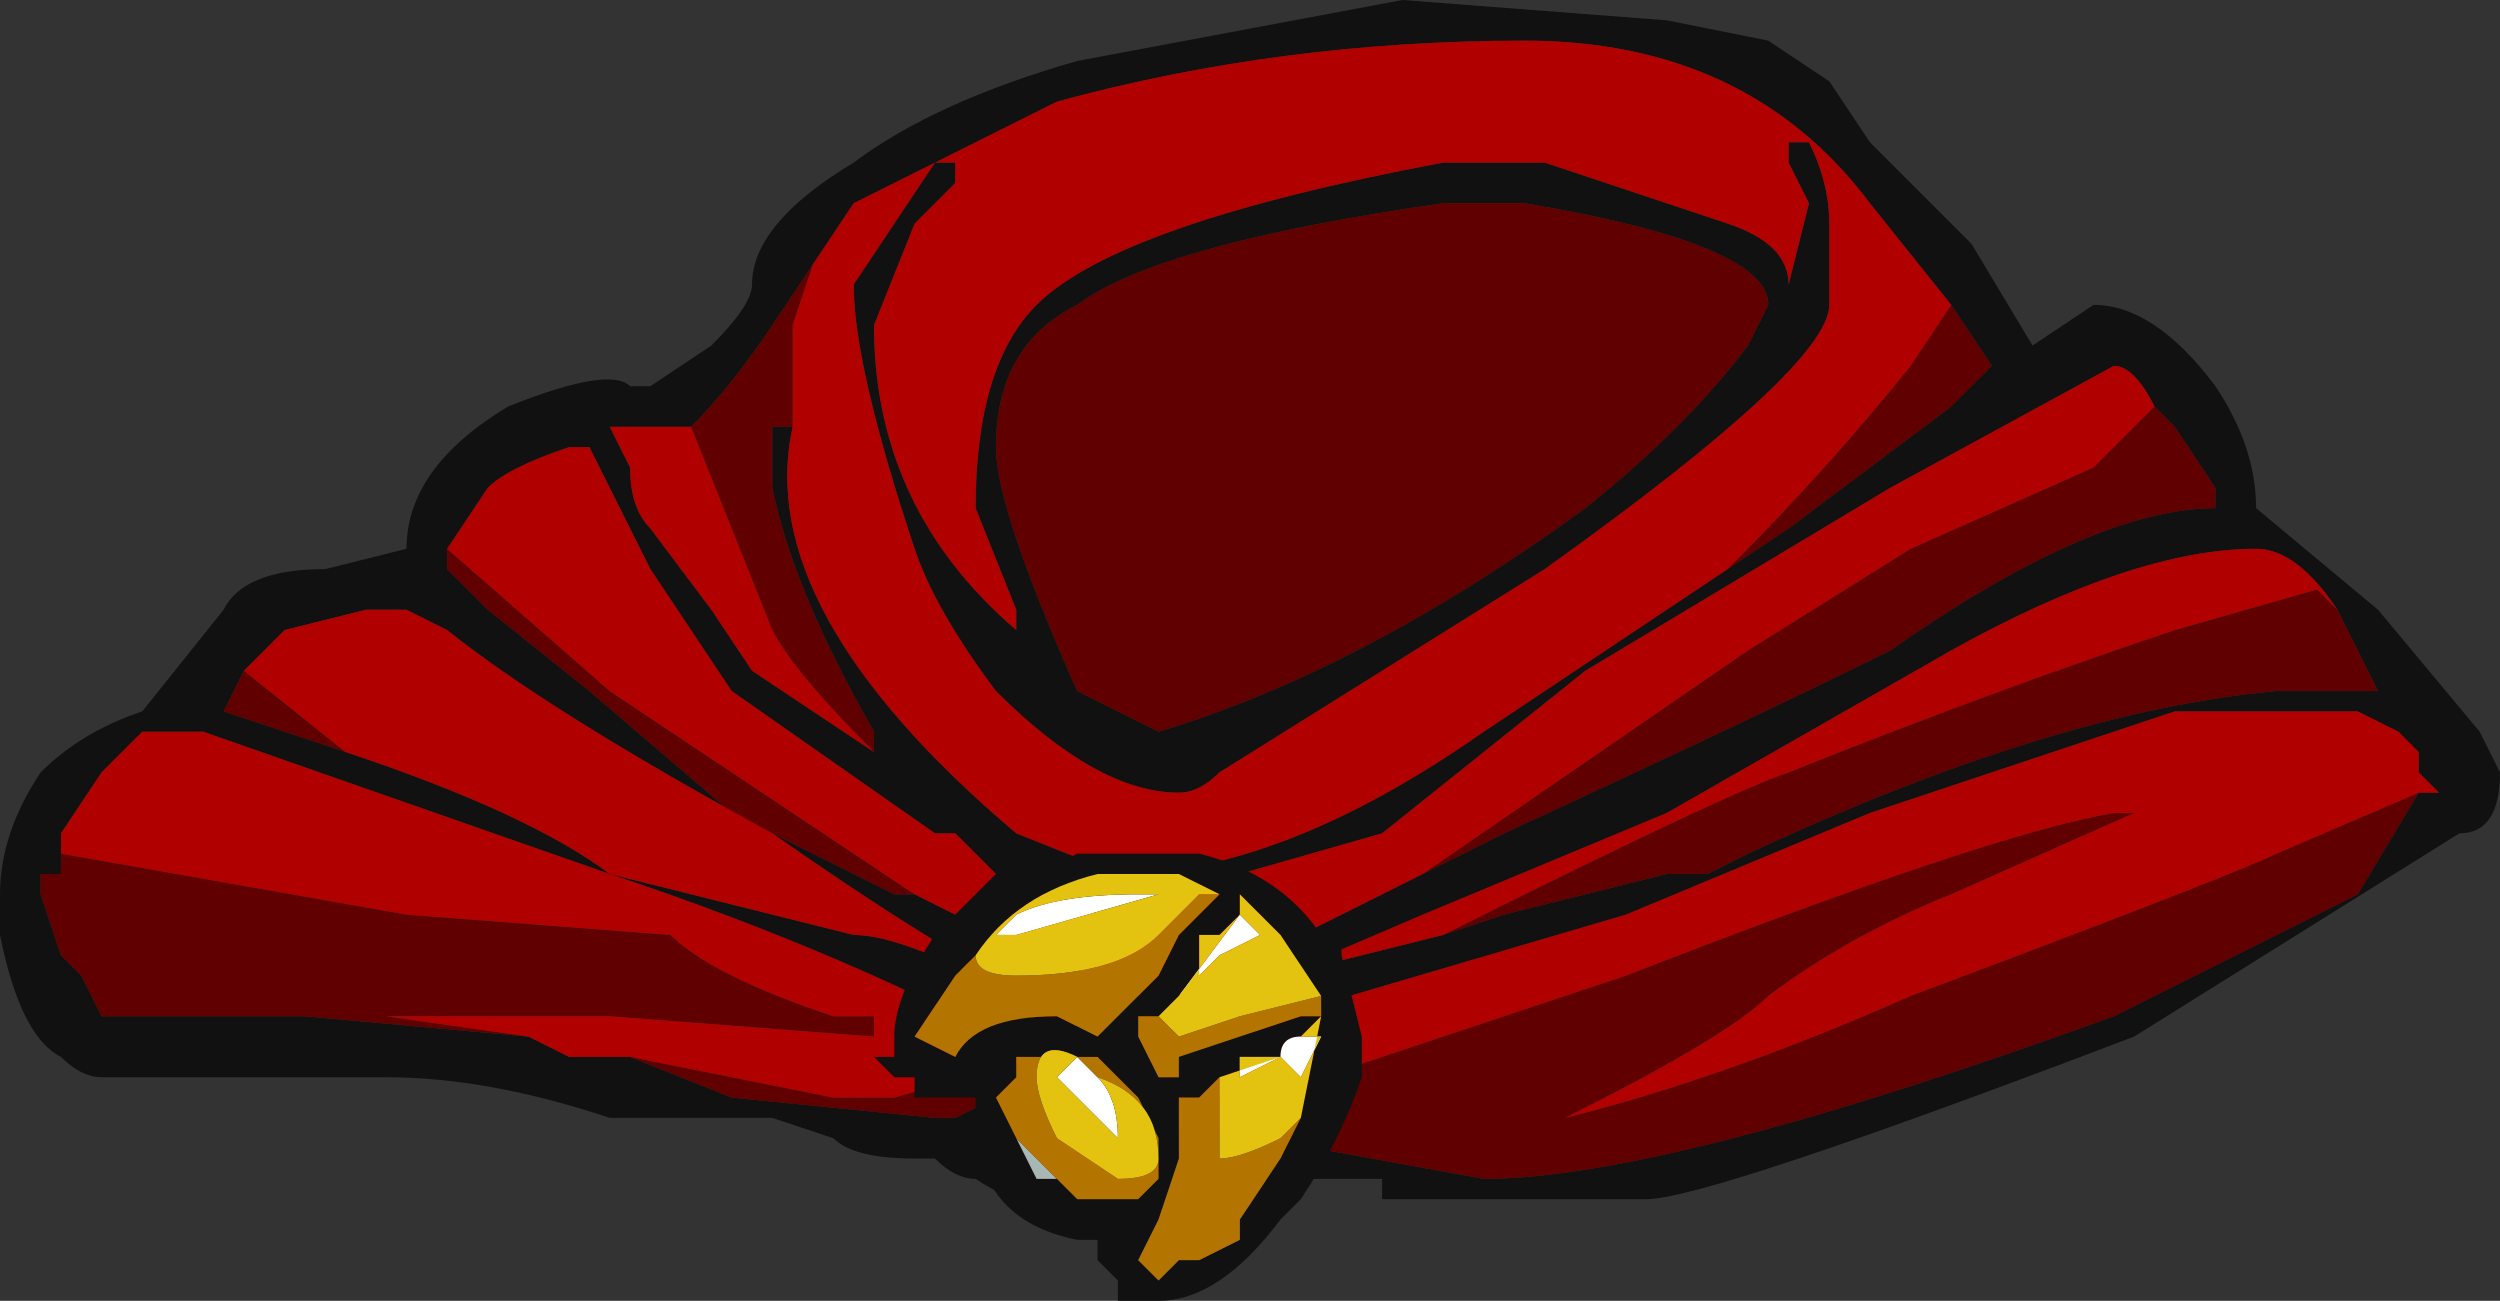 <?xml version="1.0" encoding="UTF-8" standalone="no"?>
<svg xmlns:ffdec="https://www.free-decompiler.com/flash" xmlns:xlink="http://www.w3.org/1999/xlink" ffdec:objectType="frame" height="22.4px" width="43.05px" xmlns="http://www.w3.org/2000/svg">
  <rect width="100%" height="100%" fill="#333333" stroke="none"/>
  <g transform="matrix(1.0, 0.0, 0.0, 1.0, 21.35, 13.3)">
    <use ffdec:characterId="522" ffdec:characterName="Gfx_Rogue_1_fla.InternalMantleCloak_325" height="21.0" transform="matrix(1.0, 0.0, 0.0, 1.0, -21.35, -13.3)" width="43.05" xlink:href="#sprite0"/>
    <use ffdec:characterId="535" height="1.1" transform="matrix(7.0, 0.0, 0.0, 7.0, -6.3, 1.4)" width="1.2" xlink:href="#shape1"/>
  </g>
  <defs>
    <g id="sprite0" transform="matrix(1.0, 0.0, 0.0, 1.0, 21.35, 13.3)">
      <use ffdec:characterId="521" height="3.0" transform="matrix(7.0, 0.0, 0.0, 7.0, -21.35, -13.3)" width="6.15" xlink:href="#shape0"/>
    </g>
    <g id="shape0" transform="matrix(1.0, 0.0, 0.0, 1.0, 3.05, 1.9)">
      <path d="M1.3 -1.8 L1.45 -1.7 1.55 -1.55 1.8 -1.3 1.95 -1.05 2.1 -1.15 Q2.25 -1.15 2.4 -0.95 2.5 -0.8 2.5 -0.65 L2.8 -0.4 3.05 -0.1 3.1 0.0 Q3.1 0.15 3.0 0.15 L2.2 0.65 Q1.15 1.05 1.0 1.05 L0.35 1.05 0.35 1.0 0.05 1.0 -0.05 1.05 -0.1 1.05 -0.3 1.1 Q-0.5 1.1 -0.65 1.0 -0.7 1.0 -0.75 0.95 L-0.8 0.95 Q-0.95 0.95 -1.0 0.9 L-1.15 0.85 -1.55 0.85 Q-1.85 0.75 -2.1 0.75 L-2.8 0.75 Q-2.85 0.75 -2.9 0.7 -3.0 0.65 -3.05 0.4 L-3.05 0.3 Q-3.05 0.15 -2.95 0.0 -2.85 -0.1 -2.7 -0.15 L-2.5 -0.4 Q-2.45 -0.5 -2.25 -0.5 L-2.05 -0.55 Q-2.05 -0.75 -1.8 -0.9 -1.55 -1.0 -1.5 -0.95 L-1.45 -0.95 -1.3 -1.05 Q-1.2 -1.15 -1.2 -1.2 -1.2 -1.35 -0.95 -1.5 -0.75 -1.65 -0.4 -1.75 L0.4 -1.9 1.05 -1.85 1.3 -1.8 M1.25 -1.05 L1.3 -1.15 Q1.3 -1.3 0.7 -1.4 L0.5 -1.4 Q-0.2 -1.3 -0.4 -1.15 -0.6 -1.05 -0.6 -0.8 -0.6 -0.65 -0.4 -0.2 L-0.2 -0.1 Q0.3 -0.25 0.85 -0.65 1.1 -0.85 1.25 -1.05 M1.4 -1.4 L1.35 -1.5 1.35 -1.55 1.4 -1.55 Q1.45 -1.45 1.45 -1.35 L1.45 -1.15 Q1.45 -1.0 0.75 -0.5 L-0.05 0.0 Q-0.1 0.05 -0.15 0.05 -0.35 0.05 -0.6 -0.2 -0.75 -0.4 -0.8 -0.55 -0.95 -1.0 -0.95 -1.2 L-0.75 -1.5 -0.7 -1.5 -0.7 -1.45 -0.8 -1.35 -0.9 -1.1 Q-0.9 -0.65 -0.55 -0.35 L-0.55 -0.4 -0.65 -0.65 Q-0.65 -1.0 -0.5 -1.15 -0.3 -1.35 0.5 -1.5 L0.75 -1.5 1.2 -1.35 Q1.35 -1.3 1.35 -1.2 L1.4 -1.4 M1.2 -0.5 L1.35 -0.6 1.75 -0.9 1.85 -1.0 1.75 -1.15 1.55 -1.4 Q1.25 -1.8 0.7 -1.8 0.1 -1.8 -0.45 -1.65 L-0.95 -1.4 -1.05 -1.25 -1.15 -1.1 Q-1.25 -0.95 -1.35 -0.85 L-1.55 -0.85 -1.5 -0.75 Q-1.5 -0.65 -1.45 -0.6 L-1.3 -0.4 -1.2 -0.25 -0.9 -0.05 -0.9 -0.1 Q-1.1 -0.45 -1.15 -0.7 L-1.15 -0.85 -1.1 -0.85 Q-1.2 -0.4 -0.55 0.15 L-0.3 0.25 Q0.1 0.25 0.6 -0.1 L1.2 -0.5 M2.25 -0.9 Q2.2 -1.0 2.15 -1.0 L1.6 -0.7 0.85 -0.25 0.35 0.15 -0.35 0.35 -0.6 0.25 -0.7 0.15 -0.75 0.15 -1.25 -0.2 -1.45 -0.5 -1.6 -0.8 -1.65 -0.8 Q-1.8 -0.75 -1.85 -0.7 L-1.95 -0.55 -1.95 -0.5 -1.85 -0.4 -1.6 -0.2 -1.25 0.1 -0.85 0.3 -0.8 0.3 -0.7 0.35 -0.25 0.55 -0.05 0.5 0.65 0.15 Q1.3 -0.15 1.6 -0.3 2.1 -0.65 2.4 -0.65 L2.4 -0.7 2.3 -0.85 2.25 -0.9 M2.9 0.05 L2.95 0.05 2.9 0.0 2.9 -0.05 2.85 -0.1 2.75 -0.15 2.3 -0.15 1.55 0.1 0.95 0.35 0.1 0.6 -0.15 0.75 -0.2 0.75 -0.2 0.8 -0.25 0.85 0.05 0.9 0.6 1.0 Q1.05 1.0 2.15 0.6 L2.75 0.3 2.9 0.05 M0.5 0.4 L0.65 0.35 1.05 0.25 1.15 0.25 1.25 0.2 Q2.0 -0.15 2.55 -0.2 L2.8 -0.2 2.7 -0.4 Q2.6 -0.55 2.5 -0.55 2.2 -0.55 1.75 -0.3 L1.05 0.1 0.45 0.35 0.1 0.5 0.5 0.4 M-0.5 0.7 Q-0.95 0.45 -1.55 0.25 L-2.55 -0.1 -2.7 -0.1 -2.8 0.0 -2.9 0.15 -2.9 0.25 -2.95 0.25 -2.95 0.3 -2.9 0.45 -2.85 0.5 -2.8 0.6 -2.3 0.6 -1.75 0.65 -1.65 0.7 -1.5 0.7 -1.25 0.8 -0.75 0.85 -0.7 0.85 -0.6 0.8 -0.5 0.8 -0.5 0.7 M-2.45 -0.25 L-2.5 -0.15 -2.2 -0.05 Q-1.75 0.1 -1.55 0.25 L-0.95 0.4 Q-0.85 0.4 -0.65 0.5 L-0.45 0.65 Q-0.4 0.65 -0.4 0.6 -0.65 0.5 -1.15 0.15 -1.7 -0.15 -1.95 -0.35 L-2.05 -0.4 -2.15 -0.4 -2.35 -0.35 -2.45 -0.25 M-0.35 0.8 L-0.3 0.8 -0.35 0.75 Q-0.35 0.7 -0.15 0.6 L-0.3 0.6 -0.35 0.7 -0.35 0.75 -0.4 0.75 -0.35 0.8 M-0.2 0.95 L-0.35 0.9 -0.55 0.9 -0.55 0.95 -0.55 1.0 Q-0.45 1.05 -0.35 1.05 L-0.25 1.0 -0.2 1.0 -0.15 0.95 -0.2 0.95" fill="#111111" fill-rule="evenodd" stroke="none"/>
      <path d="M1.25 -1.05 Q1.1 -0.85 0.85 -0.65 0.3 -0.25 -0.2 -0.1 L-0.4 -0.2 Q-0.6 -0.65 -0.6 -0.8 -0.6 -1.05 -0.4 -1.15 -0.2 -1.3 0.5 -1.4 L0.7 -1.4 Q1.3 -1.3 1.3 -1.15 L1.25 -1.05 M1.75 -1.15 L1.85 -1.0 1.75 -0.9 1.35 -0.6 1.2 -0.5 Q1.45 -0.75 1.65 -1.0 L1.75 -1.15 M-1.1 -0.85 L-1.15 -0.85 -1.15 -0.7 Q-1.1 -0.45 -0.9 -0.1 L-0.9 -0.05 Q-1.1 -0.25 -1.15 -0.35 L-1.35 -0.85 Q-1.25 -0.95 -1.15 -1.1 L-1.05 -1.25 -1.1 -1.1 -1.1 -0.85 M-1.95 -0.55 L-1.55 -0.2 -0.8 0.3 -0.85 0.3 -1.25 0.1 -1.6 -0.2 -1.85 -0.4 -1.95 -0.5 -1.95 -0.55 M-0.05 0.5 L0.45 0.25 1.25 -0.3 1.65 -0.55 2.1 -0.75 2.25 -0.9 2.3 -0.85 2.4 -0.7 2.4 -0.65 Q2.1 -0.65 1.6 -0.3 1.3 -0.15 0.65 0.15 L-0.05 0.5 M-0.2 0.75 L-0.1 0.8 0.05 0.8 0.95 0.5 Q1.85 0.15 2.15 0.1 L2.2 0.1 1.75 0.3 Q1.5 0.4 1.3 0.55 1.2 0.65 0.8 0.85 1.2 0.75 1.65 0.55 2.45 0.25 2.55 0.2 L2.9 0.05 2.75 0.3 2.15 0.6 Q1.05 1.0 0.6 1.0 L0.05 0.9 -0.25 0.85 -0.2 0.8 -0.2 0.75 M2.7 -0.4 L2.8 -0.2 2.55 -0.2 Q2.0 -0.15 1.25 0.2 L1.15 0.25 1.05 0.25 0.65 0.35 0.5 0.4 Q1.2 0.05 1.35 0.0 1.85 -0.2 2.3 -0.35 L2.65 -0.45 2.7 -0.4 M-2.9 0.25 L-2.9 0.2 -2.05 0.35 -1.4 0.4 Q-1.3 0.5 -1.0 0.6 L-0.9 0.6 -0.9 0.65 -1.55 0.6 -2.1 0.6 -1.75 0.65 -2.3 0.6 -2.8 0.6 -2.85 0.5 -2.9 0.45 -2.95 0.3 -2.95 0.25 -2.9 0.25 M-1.5 0.7 L-1.0 0.8 -0.85 0.8 -0.5 0.7 -0.5 0.8 -0.6 0.8 -0.7 0.85 -0.75 0.85 -1.25 0.8 -1.5 0.7 M-2.2 -0.05 L-2.5 -0.15 -2.45 -0.25 -2.2 -0.05 M-0.2 0.95 L-0.15 0.95 -0.2 1.0 -0.25 1.0 -0.35 1.05 Q-0.45 1.05 -0.55 1.0 L-0.55 0.95 -0.55 0.9 -0.35 0.9 -0.2 0.95 M-0.35 0.8 L-0.4 0.75 -0.35 0.75 -0.35 0.7 -0.3 0.6 -0.15 0.6 Q-0.35 0.7 -0.35 0.75 L-0.3 0.8 -0.35 0.8" fill="#600000" fill-rule="evenodd" stroke="none"/>
      <path d="M1.4 -1.4 L1.35 -1.2 Q1.35 -1.3 1.2 -1.35 L0.75 -1.5 0.5 -1.5 Q-0.3 -1.35 -0.5 -1.15 -0.65 -1.0 -0.65 -0.65 L-0.55 -0.4 -0.55 -0.35 Q-0.9 -0.65 -0.9 -1.1 L-0.8 -1.35 -0.7 -1.45 -0.7 -1.5 -0.75 -1.5 -0.95 -1.2 Q-0.95 -1.0 -0.8 -0.55 -0.75 -0.4 -0.6 -0.2 -0.35 0.05 -0.15 0.05 -0.1 0.05 -0.05 0.0 L0.75 -0.5 Q1.45 -1.0 1.45 -1.15 L1.45 -1.35 Q1.45 -1.45 1.4 -1.55 L1.35 -1.55 1.35 -1.5 1.4 -1.4 M1.2 -0.5 L0.6 -0.1 Q0.1 0.25 -0.3 0.25 L-0.55 0.15 Q-1.2 -0.4 -1.1 -0.85 L-1.1 -1.1 -1.05 -1.25 -0.95 -1.4 -0.45 -1.65 Q0.1 -1.8 0.7 -1.8 1.25 -1.8 1.55 -1.4 L1.75 -1.15 1.65 -1.0 Q1.45 -0.75 1.2 -0.5 M-0.9 -0.05 L-1.2 -0.25 -1.3 -0.4 -1.45 -0.6 Q-1.5 -0.65 -1.5 -0.75 L-1.55 -0.85 -1.35 -0.85 -1.15 -0.35 Q-1.1 -0.25 -0.9 -0.05 M-1.95 -0.55 L-1.85 -0.7 Q-1.8 -0.75 -1.65 -0.8 L-1.6 -0.8 -1.45 -0.5 -1.25 -0.2 -0.75 0.15 -0.7 0.15 -0.6 0.25 -0.35 0.35 0.35 0.15 0.85 -0.25 1.6 -0.7 2.15 -1.0 Q2.2 -1.0 2.25 -0.9 L2.1 -0.75 1.65 -0.55 1.25 -0.3 0.45 0.25 -0.05 0.5 -0.25 0.55 -0.7 0.35 -0.8 0.3 -1.55 -0.2 -1.95 -0.55 M-0.2 0.75 L-0.15 0.75 0.1 0.6 0.95 0.35 1.55 0.1 2.3 -0.15 2.75 -0.15 2.85 -0.1 2.9 -0.05 2.9 0.0 2.95 0.05 2.9 0.05 2.55 0.2 Q2.45 0.25 1.65 0.55 1.2 0.75 0.8 0.85 1.2 0.65 1.3 0.55 1.5 0.4 1.75 0.3 L2.2 0.1 2.15 0.1 Q1.85 0.15 0.95 0.5 L0.05 0.8 -0.1 0.8 -0.2 0.75 M2.7 -0.4 L2.65 -0.45 2.3 -0.35 Q1.85 -0.2 1.35 0.0 1.2 0.05 0.5 0.4 L0.1 0.5 0.45 0.35 1.05 0.1 1.75 -0.3 Q2.2 -0.55 2.5 -0.55 2.6 -0.55 2.7 -0.4 M-2.9 0.25 L-2.9 0.15 -2.8 0.0 -2.7 -0.1 -2.55 -0.1 -1.55 0.25 Q-0.95 0.45 -0.5 0.7 L-0.85 0.8 -1.0 0.8 -1.5 0.7 -1.65 0.7 -1.75 0.65 -2.1 0.6 -1.55 0.6 -0.9 0.65 -0.9 0.6 -1.0 0.6 Q-1.3 0.5 -1.4 0.4 L-2.05 0.35 -2.9 0.2 -2.9 0.25 M-2.2 -0.05 L-2.45 -0.25 -2.35 -0.35 -2.15 -0.4 -2.05 -0.4 -1.95 -0.35 Q-1.7 -0.15 -1.15 0.15 -0.65 0.5 -0.4 0.6 -0.4 0.65 -0.45 0.65 L-0.65 0.5 Q-0.85 0.4 -0.95 0.4 L-1.55 0.25 Q-1.75 0.1 -2.2 -0.05" fill="#b00000" fill-rule="evenodd" stroke="none"/>
    </g>
    <g id="shape1" transform="matrix(1.0, 0.0, 0.0, 1.0, 0.9, -0.2)">
      <path d="M0.25 0.45 L0.3 0.65 0.3 0.75 Q0.25 0.9 0.15 1.05 L0.1 1.1 Q-0.05 1.3 -0.2 1.3 L-0.3 1.3 -0.3 1.25 -0.35 1.2 -0.35 1.15 -0.4 1.15 Q-0.65 1.1 -0.65 0.85 L-0.65 0.8 -0.8 0.8 -0.8 0.75 -0.85 0.75 -0.9 0.7 -0.85 0.7 -0.85 0.65 Q-0.85 0.55 -0.75 0.4 L-0.6 0.25 -0.5 0.25 -0.4 0.2 -0.1 0.2 Q0.1 0.25 0.2 0.4 L0.25 0.4 0.25 0.45 M-0.25 0.65 L-0.2 0.75 -0.15 0.75 -0.15 0.7 0.15 0.6 0.2 0.6 0.2 0.55 0.1 0.4 0.0 0.3 0.0 0.35 -0.05 0.4 -0.1 0.4 -0.1 0.5 -0.2 0.6 -0.25 0.6 -0.25 0.65 -0.25 0.65 M0.15 0.85 L0.2 0.6 0.15 0.65 Q0.1 0.65 0.1 0.7 L-0.05 0.75 -0.1 0.8 -0.15 0.8 -0.15 0.95 -0.2 1.1 -0.25 1.2 -0.2 1.25 -0.15 1.2 -0.1 1.2 0.0 1.15 0.0 1.1 0.1 0.95 0.15 0.85 M-0.65 0.45 L-0.7 0.5 -0.8 0.65 -0.7 0.7 Q-0.65 0.6 -0.45 0.6 L-0.35 0.65 -0.2 0.5 -0.15 0.4 -0.05 0.3 -0.15 0.25 -0.35 0.25 Q-0.55 0.3 -0.65 0.45 M-0.2 0.95 L-0.2 0.9 -0.25 0.8 -0.35 0.7 -0.55 0.7 -0.55 0.75 -0.6 0.8 -0.55 0.9 -0.5 1.0 -0.45 1.0 -0.4 1.05 -0.25 1.05 -0.2 1.0 -0.2 0.95" fill="#111111" fill-rule="evenodd" stroke="none"/>
      <path d="M-0.25 0.65 L-0.25 0.65 M-0.45 0.6 L-0.45 0.6 M-0.55 0.9 L-0.45 1.0 -0.4 1.05 -0.45 1.0 -0.5 1.0 -0.55 0.9" fill="#a7b7b4" fill-rule="evenodd" stroke="none"/>
      <path d="M0.05 0.4 L-0.05 0.45 -0.15 0.55 0.0 0.35 0.05 0.4 M0.15 0.65 L0.2 0.65 0.15 0.75 0.1 0.7 0.0 0.75 0.0 0.7 0.1 0.7 Q0.1 0.65 0.15 0.65 M-0.2 0.3 L-0.2 0.3 -0.55 0.4 -0.6 0.4 -0.55 0.35 Q-0.45 0.3 -0.25 0.3 L-0.2 0.3 M-0.4 0.7 L-0.35 0.75 Q-0.3 0.8 -0.3 0.9 L-0.45 0.75 -0.4 0.7" fill="#ffffff" fill-rule="evenodd" stroke="none"/>
      <path d="M0.2 0.55 L0.2 0.6 0.15 0.6 -0.15 0.7 -0.15 0.75 -0.2 0.75 -0.25 0.65 -0.25 0.6 -0.2 0.6 -0.15 0.65 0.0 0.6 0.2 0.55 M-0.05 0.75 Q-0.05 0.8 -0.05 0.85 L-0.05 0.95 Q0.0 0.95 0.1 0.9 L0.15 0.85 0.1 0.95 0.0 1.1 0.0 1.15 -0.1 1.2 -0.15 1.2 -0.2 1.25 -0.25 1.2 -0.2 1.1 -0.15 0.95 -0.15 0.8 -0.1 0.8 -0.05 0.75 M-0.65 0.45 Q-0.65 0.5 -0.55 0.5 -0.3 0.5 -0.2 0.4 L-0.1 0.3 -0.05 0.3 -0.15 0.4 -0.2 0.5 -0.35 0.65 -0.45 0.6 Q-0.65 0.6 -0.7 0.7 L-0.8 0.65 -0.7 0.5 -0.65 0.45 M-0.45 0.6 L-0.45 0.6 M-0.55 0.9 L-0.6 0.8 -0.55 0.75 -0.55 0.7 -0.35 0.7 -0.25 0.8 -0.2 0.9 -0.2 0.95 -0.2 1.0 -0.25 1.05 -0.4 1.05 -0.45 1.0 -0.55 0.9 M-0.4 0.7 Q-0.5 0.65 -0.5 0.75 -0.5 0.8 -0.45 0.9 L-0.3 1.0 Q-0.2 1.0 -0.2 0.95 -0.2 0.8 -0.35 0.75 L-0.4 0.7" fill="#b37500" fill-rule="evenodd" stroke="none"/>
      <path d="M0.05 0.4 L0.0 0.35 -0.15 0.55 -0.05 0.45 0.05 0.4 M0.2 0.55 L0.0 0.6 -0.15 0.65 -0.2 0.6 -0.1 0.5 -0.1 0.4 -0.05 0.4 0.0 0.35 0.0 0.3 0.1 0.4 0.2 0.55 M0.15 0.65 L0.2 0.6 0.15 0.85 0.1 0.9 Q0.0 0.95 -0.05 0.95 L-0.05 0.85 Q-0.05 0.8 -0.05 0.75 L0.1 0.7 0.0 0.7 0.0 0.75 0.1 0.7 0.15 0.75 0.2 0.65 0.15 0.65 M-0.2 0.3 L-0.25 0.3 Q-0.45 0.3 -0.55 0.35 L-0.6 0.4 -0.55 0.4 -0.2 0.3 -0.2 0.3 M-0.05 0.3 L-0.1 0.3 -0.2 0.4 Q-0.3 0.5 -0.55 0.5 -0.65 0.5 -0.65 0.45 -0.55 0.3 -0.35 0.25 L-0.15 0.25 -0.05 0.3 M-0.2 0.95 Q-0.2 1.0 -0.3 1.0 L-0.45 0.9 Q-0.5 0.8 -0.5 0.75 -0.5 0.65 -0.4 0.7 L-0.45 0.75 -0.3 0.9 Q-0.3 0.8 -0.35 0.75 -0.2 0.8 -0.2 0.95" fill="#e3c30f" fill-rule="evenodd" stroke="none"/>
    </g>
  </defs>
</svg>

